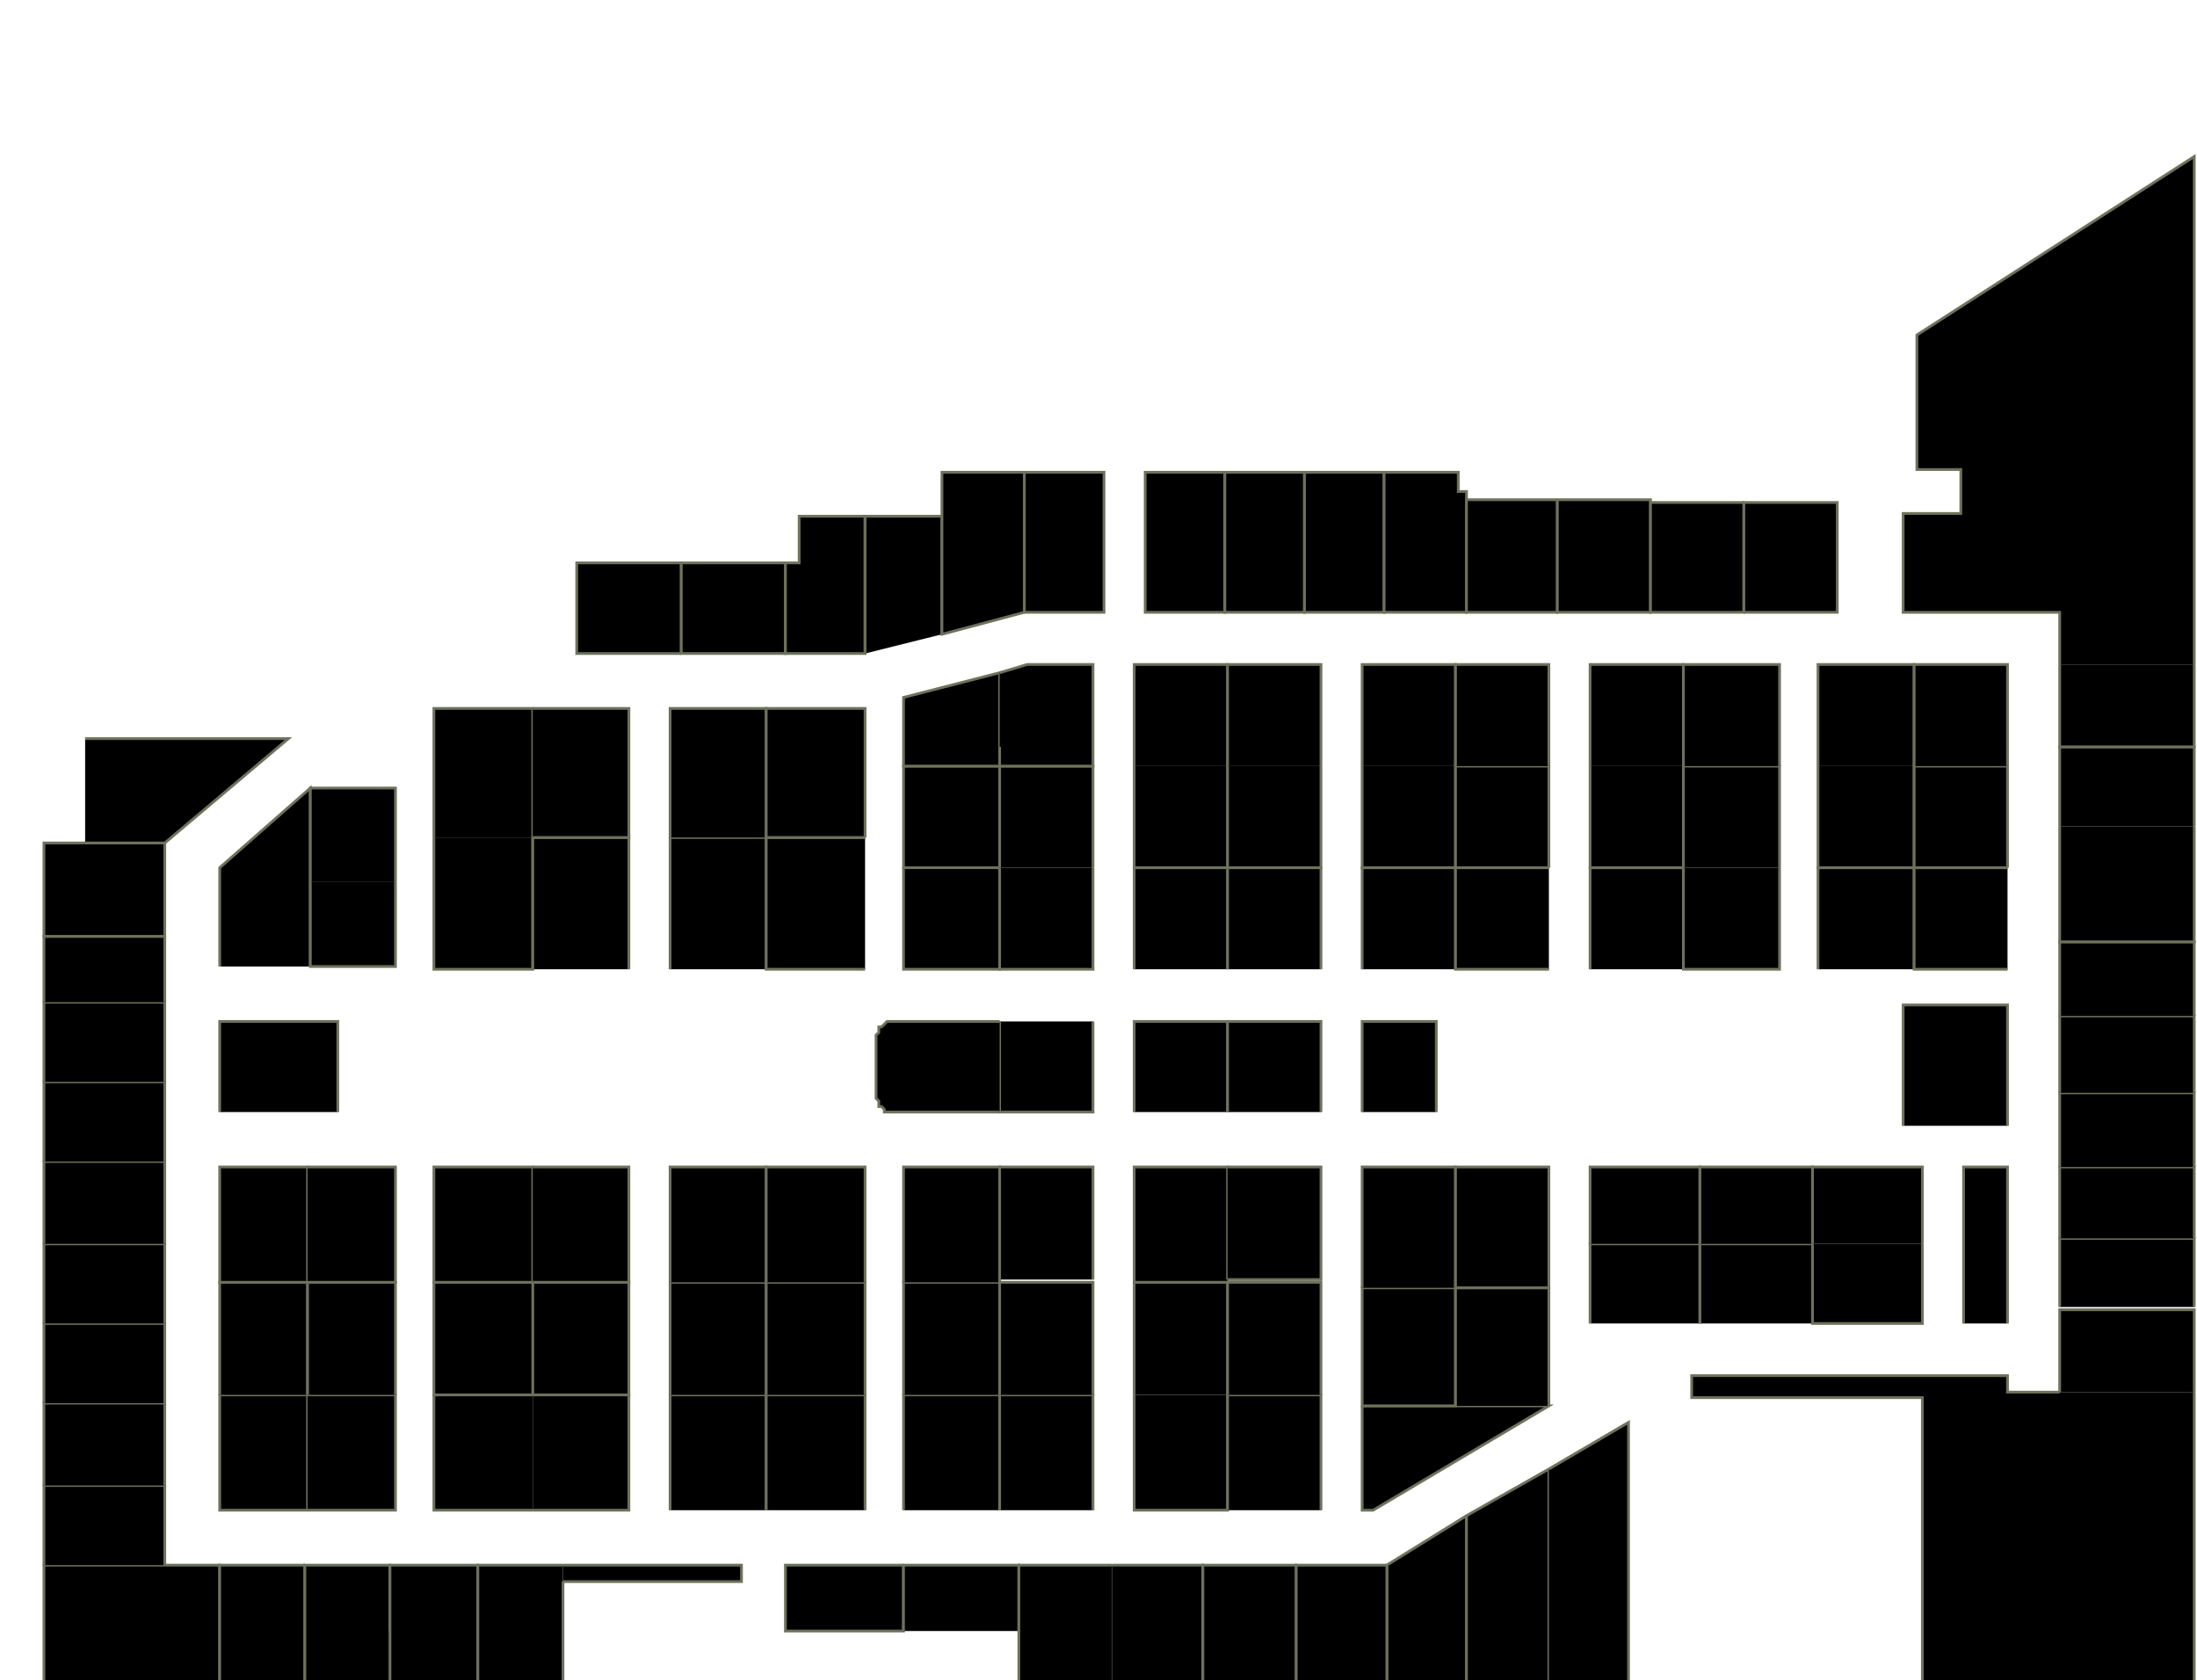 <?xml version="1.0" encoding="utf-8" ?>
<svg baseProfile="full" height="612" version="1.1" width="800" xmlns="http://www.w3.org/2000/svg" xmlns:ev="http://www.w3.org/2001/xml-events" xmlns:xlink="http://www.w3.org/1999/xlink"><defs /><g id="2A01" stroke="red"><polyline points="16,618 16,570 60,570 60,570 80,570 80,618" stroke="#6d725c" /></g><g id="2A02" stroke="red"><polyline points="111,570 111,618 80,618 80,618 80,618 80,570 80,570 80,570 111,570 111,570" stroke="#6d725c" /></g><g id="2A03" stroke="red"><polyline points="16,570 16,570 16,570 16,541 60,541 60,570" stroke="#6d725c" /></g><g id="2A04" stroke="red"><polyline points="112,550 80,550 80,508 112,508 112,550 112,550" stroke="#6d725c" /></g><g id="2A05" stroke="red"><polyline points="16,541 16,511 60,511 60,541" stroke="#6d725c" /></g><g id="2A06" stroke="red"><polyline points="80,508 80,467 112,467 112,508" stroke="#6d725c" /></g><g id="2A07" stroke="red"><polyline points="16,511 16,482 60,482 60,511" stroke="#6d725c" /></g><g id="2A08" stroke="red"><polyline points="112,467 80,467 80,425 112,425 112,467 112,467" stroke="#6d725c" /></g><g id="2A09" stroke="red"><polyline points="16,482 16,453 60,453 60,482" stroke="#6d725c" /></g><g id="2A11" stroke="red"><polyline points="16,453 16,423 60,423 60,453" stroke="#6d725c" /></g><g id="2A13" stroke="red"><polyline points="16,423 16,394 60,394 60,423" stroke="#6d725c" /></g><g id="2A15" stroke="red"><polyline points="16,394 16,365 60,365 60,394" stroke="#6d725c" /></g><g id="2A16" stroke="red"><polyline points="80,405 80,372 123,372 123,405" stroke="#6d725c" /></g><g id="2A17" stroke="red"><polyline points="16,365 16,341 60,341 60,365" stroke="#6d725c" /></g><g id="2A18" stroke="red"><polyline points="80,352 80,316 113,287 113,352" stroke="#6d725c" /></g><g id="2A19" stroke="red"><polyline points="31,307 31,307 60,307 60,341 16,341 16,307 31,307" stroke="#6d725c" /></g><g id="2A21" stroke="red"><polyline points="31,269 105,269 60,307 31,307" stroke="#6d725c" /></g><g id="2B01" stroke="red"><polyline points="142,618 142,618 142,618 111,618 111,618 111,618 111,570 142,570 142,594" stroke="#6d725c" /></g><g id="2B02" stroke="red"><polyline points="174,618 174,618 174,618 142,618 142,594 142,570 174,570 174,618" stroke="#6d725c" /></g><g id="2B04" stroke="red"><polyline points="205,576 205,618 174,618 174,618 174,570 205,570 205,570" stroke="#6d725c" /></g><g id="2B05" stroke="red"><polyline points="112,508 112,508 112,508 144,508 144,550 112,550" stroke="#6d725c" /></g><g id="2B06" stroke="red"><polyline points="194,550 158,550 158,508 194,508" stroke="#6d725c" /></g><g id="2B07" stroke="red"><polyline points="112,508 112,467 144,467 144,508" stroke="#6d725c" /></g><g id="2B08" stroke="red"><polyline points="194,508 158,508 158,467 158,467 158,467 194,467" stroke="#6d725c" /></g><g id="2B09" stroke="red"><polyline points="112,425 112,425 112,425 144,425 144,467 112,467" stroke="#6d725c" /></g><g id="2B10" stroke="red"><polyline points="194,467 194,467 194,467 158,467 158,425 194,425 194,467 194,467" stroke="#6d725c" /></g><g id="2B11" stroke="red"><polyline points="144,321 144,352 113,352 113,321 113,321" stroke="#6d725c" /></g><g id="2B12" stroke="red"><polyline points="194,305 194,353 158,353 158,305" stroke="#6d725c" /></g><g id="2B13" stroke="red"><polyline points="113,321 113,287 144,287 144,321" stroke="#6d725c" /></g><g id="2B14" stroke="red"><polyline points="158,305 158,305 158,305 158,258 194,258 194,305" stroke="#6d725c" /></g><g id="2C01" stroke="red"><polyline points="205,570 270,570 270,576 205,576" stroke="#6d725c" /></g><g id="2C02" stroke="red"><polyline points="244,550 244,508 279,508 279,550" stroke="#6d725c" /></g><g id="2C03" stroke="red"><polyline points="194,508 229,508 229,550 194,550 194,550" stroke="#6d725c" /></g><g id="2C04" stroke="red"><polyline points="244,508 244,467 279,467 279,508" stroke="#6d725c" /></g><g id="2C05" stroke="red"><polyline points="194,508 194,467 194,467 194,467 229,467 229,508 194,508 194,508" stroke="#6d725c" /></g><g id="2C06" stroke="red"><polyline points="244,467 244,425 279,425 279,467" stroke="#6d725c" /></g><g id="2C07" stroke="red"><polyline points="194,425 194,425 194,425 229,425 229,467 194,467" stroke="#6d725c" /></g><g id="2C08" stroke="red"><polyline points="244,353 244,305 279,305 279,353" stroke="#6d725c" /></g><g id="2C09" stroke="red"><polyline points="194,353 194,305 229,305 229,353" stroke="#6d725c" /></g><g id="2C10" stroke="red"><polyline points="244,305 244,258 279,258 279,305" stroke="#6d725c" /></g><g id="2C11" stroke="red"><polyline points="194,258 194,258 194,258 229,258 229,305 194,305" stroke="#6d725c" /></g><g id="2C12" stroke="red"><polyline points="286,205 286,238 286,238 286,238 248,238 248,205 248,205 248,205 286,205 286,205" stroke="#6d725c" /></g><g id="2C13" stroke="red"><polyline points="248,238 210,238 210,205 248,205 248,238 248,238" stroke="#6d725c" /></g><g id="2D01" stroke="red"><polyline points="329,570 329,594 329,594 329,594 286,594 286,570 329,570 329,570" stroke="#6d725c" /></g><g id="2D02" stroke="red"><polyline points="329,594 329,570 371,570 371,594" stroke="#6d725c" /></g><g id="2D03" stroke="red"><polyline points="279,550 279,508 315,508 315,550" stroke="#6d725c" /></g><g id="2D04" stroke="red"><polyline points="329,550 329,508 364,508 364,550" stroke="#6d725c" /></g><g id="2D05" stroke="red"><polyline points="279,508 279,467 315,467 315,508" stroke="#6d725c" /></g><g id="2D06" stroke="red"><polyline points="329,508 329,467 364,467 364,508" stroke="#6d725c" /></g><g id="2D07" stroke="red"><polyline points="279,467 279,425 315,425 315,467" stroke="#6d725c" /></g><g id="2D08" stroke="red"><polyline points="329,467 329,425 364,425 364,467" stroke="#6d725c" /></g><g id="2D09" stroke="red"><polyline points="315,353 279,353 279,305 279,305 279,305 315,305" stroke="#6d725c" /></g><g id="2D10" stroke="red"><polyline points="364,316 364,316 364,316 364,353 329,353 329,316" stroke="#6d725c" /></g><g id="2D11" stroke="red"><polyline points="315,305 279,305 279,258 315,258 315,305 315,305" stroke="#6d725c" /></g><g id="2D12" stroke="red"><polyline points="364,316 329,316 329,316 329,316 329,279 351,279 364,279" stroke="#6d725c" /></g><g id="2D14" stroke="red"><polyline points="364,279 364,279 364,279 364,279 364,279 351,279 329,279 329,254 364,245 364,272" stroke="#6d725c" /></g><g id="2D15" stroke="red"><polyline points="315,188 315,238 286,238 286,205 291,205 291,188 315,188 315,188" stroke="#6d725c" /></g><g id="2D16" stroke="red"><polyline points="315,238 315,238 315,238 315,188 343,188 343,231" stroke="#6d725c" /></g><g id="2D18" stroke="red"><polyline points="373,172 373,223 343,231 343,231 343,231 343,188 343,188 343,172 373,172 373,172" stroke="#6d725c" /></g><g id="2E01" stroke="red"><polyline points="405,618 371,618 371,594 371,594 371,570 371,570 371,570 405,570 405,570" stroke="#6d725c" /></g><g id="2E02" stroke="red"><polyline points="405,570 438,570 438,618 405,618 405,618" stroke="#6d725c" /></g><g id="2E03" stroke="red"><polyline points="364,550 364,508 398,508 398,550" stroke="#6d725c" /></g><g id="2E04" stroke="red"><polyline points="447,508 447,508 447,508 447,550 413,550 413,508" stroke="#6d725c" /></g><g id="2E05" stroke="red"><polyline points="364,508 364,467 398,467 398,508" stroke="#6d725c" /></g><g id="2E06" stroke="red"><polyline points="413,508 413,508 413,508 413,467 447,467 447,508" stroke="#6d725c" /></g><g id="2E07" stroke="red"><polyline points="364,466 364,425 398,425 398,466" stroke="#6d725c" /></g><g id="2E08" stroke="red"><polyline points="447,467 413,467 413,425 447,425 447,466 447,466" stroke="#6d725c" /></g><g id="2E09" stroke="red"><polyline points="398,316 398,316 398,316 398,353 364,353 364,316" stroke="#6d725c" /></g><g id="2E10" stroke="red"><polyline points="413,353 413,316 447,316 447,353" stroke="#6d725c" /></g><g id="2E11" stroke="red"><polyline points="364,316 364,316 364,316 364,279 364,279 364,279 398,279 398,316" stroke="#6d725c" /></g><g id="2E12" stroke="red"><polyline points="447,279 447,279 447,279 447,316 413,316 413,279" stroke="#6d725c" /></g><g id="2E13" stroke="red"><polyline points="364,245 364,245 364,245 374,242 398,242 398,279 364,279 364,272" stroke="#6d725c" /></g><g id="2E14" stroke="red"><polyline points="413,279 413,279 413,279 413,242 447,242 447,279" stroke="#6d725c" /></g><g id="2E15" stroke="red"><polyline points="373,223 373,172 402,172 402,223 373,223 373,223" stroke="#6d725c" /></g><g id="2E16" stroke="red"><polyline points="446,172 446,223 417,223 417,172 446,172 446,172" stroke="#6d725c" /></g><g id="2F01" stroke="red"><polyline points="438,618 438,570 472,570 472,618" stroke="#6d725c" /></g><g id="2F02" stroke="red"><polyline points="534,552 534,612 534,618 505,618 505,618 505,618 505,618 505,570 505,570 534,552 534,552" stroke="#6d725c" /></g><g id="2F03" stroke="red"><polyline points="472,618 472,570 505,570 505,570 505,618" stroke="#6d725c" /></g><g id="2F04" stroke="red"><polyline points="564,535 564,618 534,618 534,612 534,552 564,535 564,535" stroke="#6d725c" /></g><g id="2F05" stroke="red"><polyline points="447,550 447,508 481,508 481,550" stroke="#6d725c" /></g><g id="2F06" stroke="red"><polyline points="496,512 496,512 530,512 530,512 564,512 564,512 564,512 500,550 496,550 496,512" stroke="#6d725c" /></g><g id="2F07" stroke="red"><polyline points="447,508 447,467 481,467 481,508" stroke="#6d725c" /></g><g id="2F08" stroke="red"><polyline points="530,469 530,469 530,512 496,512 496,469 530,469 530,469 530,469 530,469 530,469" stroke="#6d725c" /></g><g id="2F09" stroke="red"><polyline points="447,425 447,425 447,425 481,425 481,466 447,466" stroke="#6d725c" /></g><g id="2F10" stroke="red"><polyline points="496,469 496,469 496,469 496,425 530,425 530,469" stroke="#6d725c" /></g><g id="2F11" stroke="red"><polyline points="447,353 447,316 481,316 481,353" stroke="#6d725c" /></g><g id="2F12" stroke="red"><polyline points="496,353 496,316 530,316 530,353" stroke="#6d725c" /></g><g id="2F13" stroke="red"><polyline points="481,279 481,316 447,316 447,279" stroke="#6d725c" /></g><g id="2F14" stroke="red"><polyline points="530,279 530,279 530,316 496,316 496,279" stroke="#6d725c" /></g><g id="2F15" stroke="red"><polyline points="447,279 447,242 481,242 481,279" stroke="#6d725c" /></g><g id="2F16" stroke="red"><polyline points="496,279 496,279 496,242 530,242 530,279" stroke="#6d725c" /></g><g id="2F17" stroke="red"><polyline points="475,172 475,223 475,223 475,223 446,223 446,223 446,223 446,172 475,172 475,172" stroke="#6d725c" /></g><g id="2F18" stroke="red"><polyline points="504,172 504,223 475,223 475,172 504,172 504,172" stroke="#6d725c" /></g><g id="2F20" stroke="red"><polyline points="534,182 534,223 534,223 534,223 504,223 504,223 504,223 504,172 531,172 531,179 534,179 534,182" stroke="#6d725c" /></g><g id="2G01" stroke="red"><polyline points="564,535 593,518 593,618 564,618" stroke="#6d725c" /></g><g id="2G02" stroke="red"><polyline points="579,482 579,453 619,453 619,482" stroke="#6d725c" /></g><g id="2G03" stroke="red"><polyline points="530,512 530,469 564,469 564,512" stroke="#6d725c" /></g><g id="2G04" stroke="red"><polyline points="579,453 579,425 619,425 619,453" stroke="#6d725c" /></g><g id="2G05" stroke="red"><polyline points="530,469 530,469 530,425 564,425 564,469 530,469" stroke="#6d725c" /></g><g id="2G06" stroke="red"><polyline points="579,353 579,316 613,316 613,353" stroke="#6d725c" /></g><g id="2G07" stroke="red"><polyline points="564,353 530,353 530,316 530,316 530,316 564,316" stroke="#6d725c" /></g><g id="2G08" stroke="red"><polyline points="613,279 613,316 579,316 579,279 579,279" stroke="#6d725c" /></g><g id="2G09" stroke="red"><polyline points="564,316 530,316 530,279 564,279 564,316 564,316" stroke="#6d725c" /></g><g id="2G10" stroke="red"><polyline points="579,279 579,242 613,242 613,279 613,279" stroke="#6d725c" /></g><g id="2G11" stroke="red"><polyline points="530,279 530,242 564,242 564,279" stroke="#6d725c" /></g><g id="2G12" stroke="red"><polyline points="601,183 601,223 601,223 601,223 567,223 567,223 567,182 601,182 601,183" stroke="#6d725c" /></g><g id="2G13" stroke="red"><polyline points="567,182 567,223 534,223 534,182 567,182 567,182" stroke="#6d725c" /></g><g id="2H01" stroke="red"><polyline points="619,482 619,453 660,453 660,482" stroke="#6d725c" /></g><g id="2H03" stroke="red"><polyline points="619,453 619,425 660,425 660,453" stroke="#6d725c" /></g><g id="2H05" stroke="red"><polyline points="648,316 648,353 613,353 613,316" stroke="#6d725c" /></g><g id="2H06" stroke="red"><polyline points="662,353 662,316 697,316 697,353" stroke="#6d725c" /></g><g id="2H07" stroke="red"><polyline points="613,316 613,279 648,279 648,316" stroke="#6d725c" /></g><g id="2H08" stroke="red"><polyline points="697,279 697,316 662,316 662,279 662,279" stroke="#6d725c" /></g><g id="2H10" stroke="red"><polyline points="662,279 662,242 697,242 697,279 697,279" stroke="#6d725c" /></g><g id="2H11" stroke="red"><polyline points="635,183 635,223 601,223 601,183 635,183 635,183" stroke="#6d725c" /></g><g id="2H12" stroke="red"><polyline points="635,223 635,183 669,183 669,223 635,223 635,223" stroke="#6d725c" /></g><g id="2H19" stroke="red"><polyline points="613,279 613,242 648,242 648,279" stroke="#6d725c" /></g><g id="2I01" stroke="red"><polyline points="700,453 700,482 660,482 660,453" stroke="#6d725c" /></g><g id="2I02" stroke="red"><polyline points="750,476 750,451 799,451 799,476" stroke="#6d725c" /></g><g id="2I03" stroke="red"><polyline points="660,453 660,425 700,425 700,453 700,453" stroke="#6d725c" /></g><g id="2I04" stroke="red"><polyline points="750,451 750,425 799,425 799,451" stroke="#6d725c" /></g><g id="2I06" stroke="red"><polyline points="750,425 750,398 799,398 799,425" stroke="#6d725c" /></g><g id="2I07" stroke="red"><polyline points="693,410 693,366 731,366 731,410" stroke="#6d725c" /></g><g id="2I08" stroke="red"><polyline points="750,398 750,370 799,370 799,398" stroke="#6d725c" /></g><g id="2I10" stroke="red"><polyline points="750,370 750,343 799,343 799,370" stroke="#6d725c" /></g><g id="2I11" stroke="red"><polyline points="731,353 697,353 697,316 697,316 697,316 731,316" stroke="#6d725c" /></g><g id="2I12" stroke="red"><polyline points="799,301 799,301 799,343 750,343 750,301 750,301" stroke="#6d725c" /></g><g id="2I13" stroke="red"><polyline points="731,316 697,316 697,279 731,279 731,316 731,316" stroke="#6d725c" /></g><g id="2I14" stroke="red"><polyline points="750,301 750,272 799,272 799,301" stroke="#6d725c" /></g><g id="2I15" stroke="red"><polyline points="697,279 697,242 731,242 731,279" stroke="#6d725c" /></g><g id="2I16" stroke="red"><polyline points="799,242 799,242 799,272 750,272 750,242" stroke="#6d725c" /></g><g id="2I18" stroke="red"><polyline points="750,242 750,223 693,223 693,223 693,187 714,187 714,187 714,171 712,171 712,171 698,171 698,122 799,57 799,154 799,154 799,242" stroke="#6d725c" /></g><g id="2J01" stroke="red"><polyline points="799,507 799,507 799,618 700,618 700,509 616,509 616,501 731,501 731,507 750,507" stroke="#6d725c" /></g><g id="2J06" stroke="red"><polyline points="750,507 750,477 799,477 799,507" stroke="#6d725c" /></g><g id="2K01" stroke="red"><polyline points="398,372 398,405 364,405 364,372" stroke="#6d725c" /></g><g id="2K02" stroke="red"><polyline points="413,405 413,372 447,372 447,405" stroke="#6d725c" /></g><g id="2K03" stroke="red"><polyline points="364,405 325,405 324,405 323,405 322,405 322,404 321,403 320,403 320,402 320,401 319,400 319,399 319,378 319,377 320,376 320,375 320,374 321,374 322,373 322,373 323,372 324,372 325,372 364,372" stroke="#6d725c" /></g><g id="2K04" stroke="red"><polyline points="447,405 447,372 481,372 481,405" stroke="#6d725c" /></g><g id="2K05" stroke="red"><polyline points="496,405 496,372 523,372 523,405" stroke="#6d725c" /></g><g id="2K08" stroke="red"><polyline points="715,482 715,425 731,425 731,482" stroke="#6d725c" /></g></svg>
